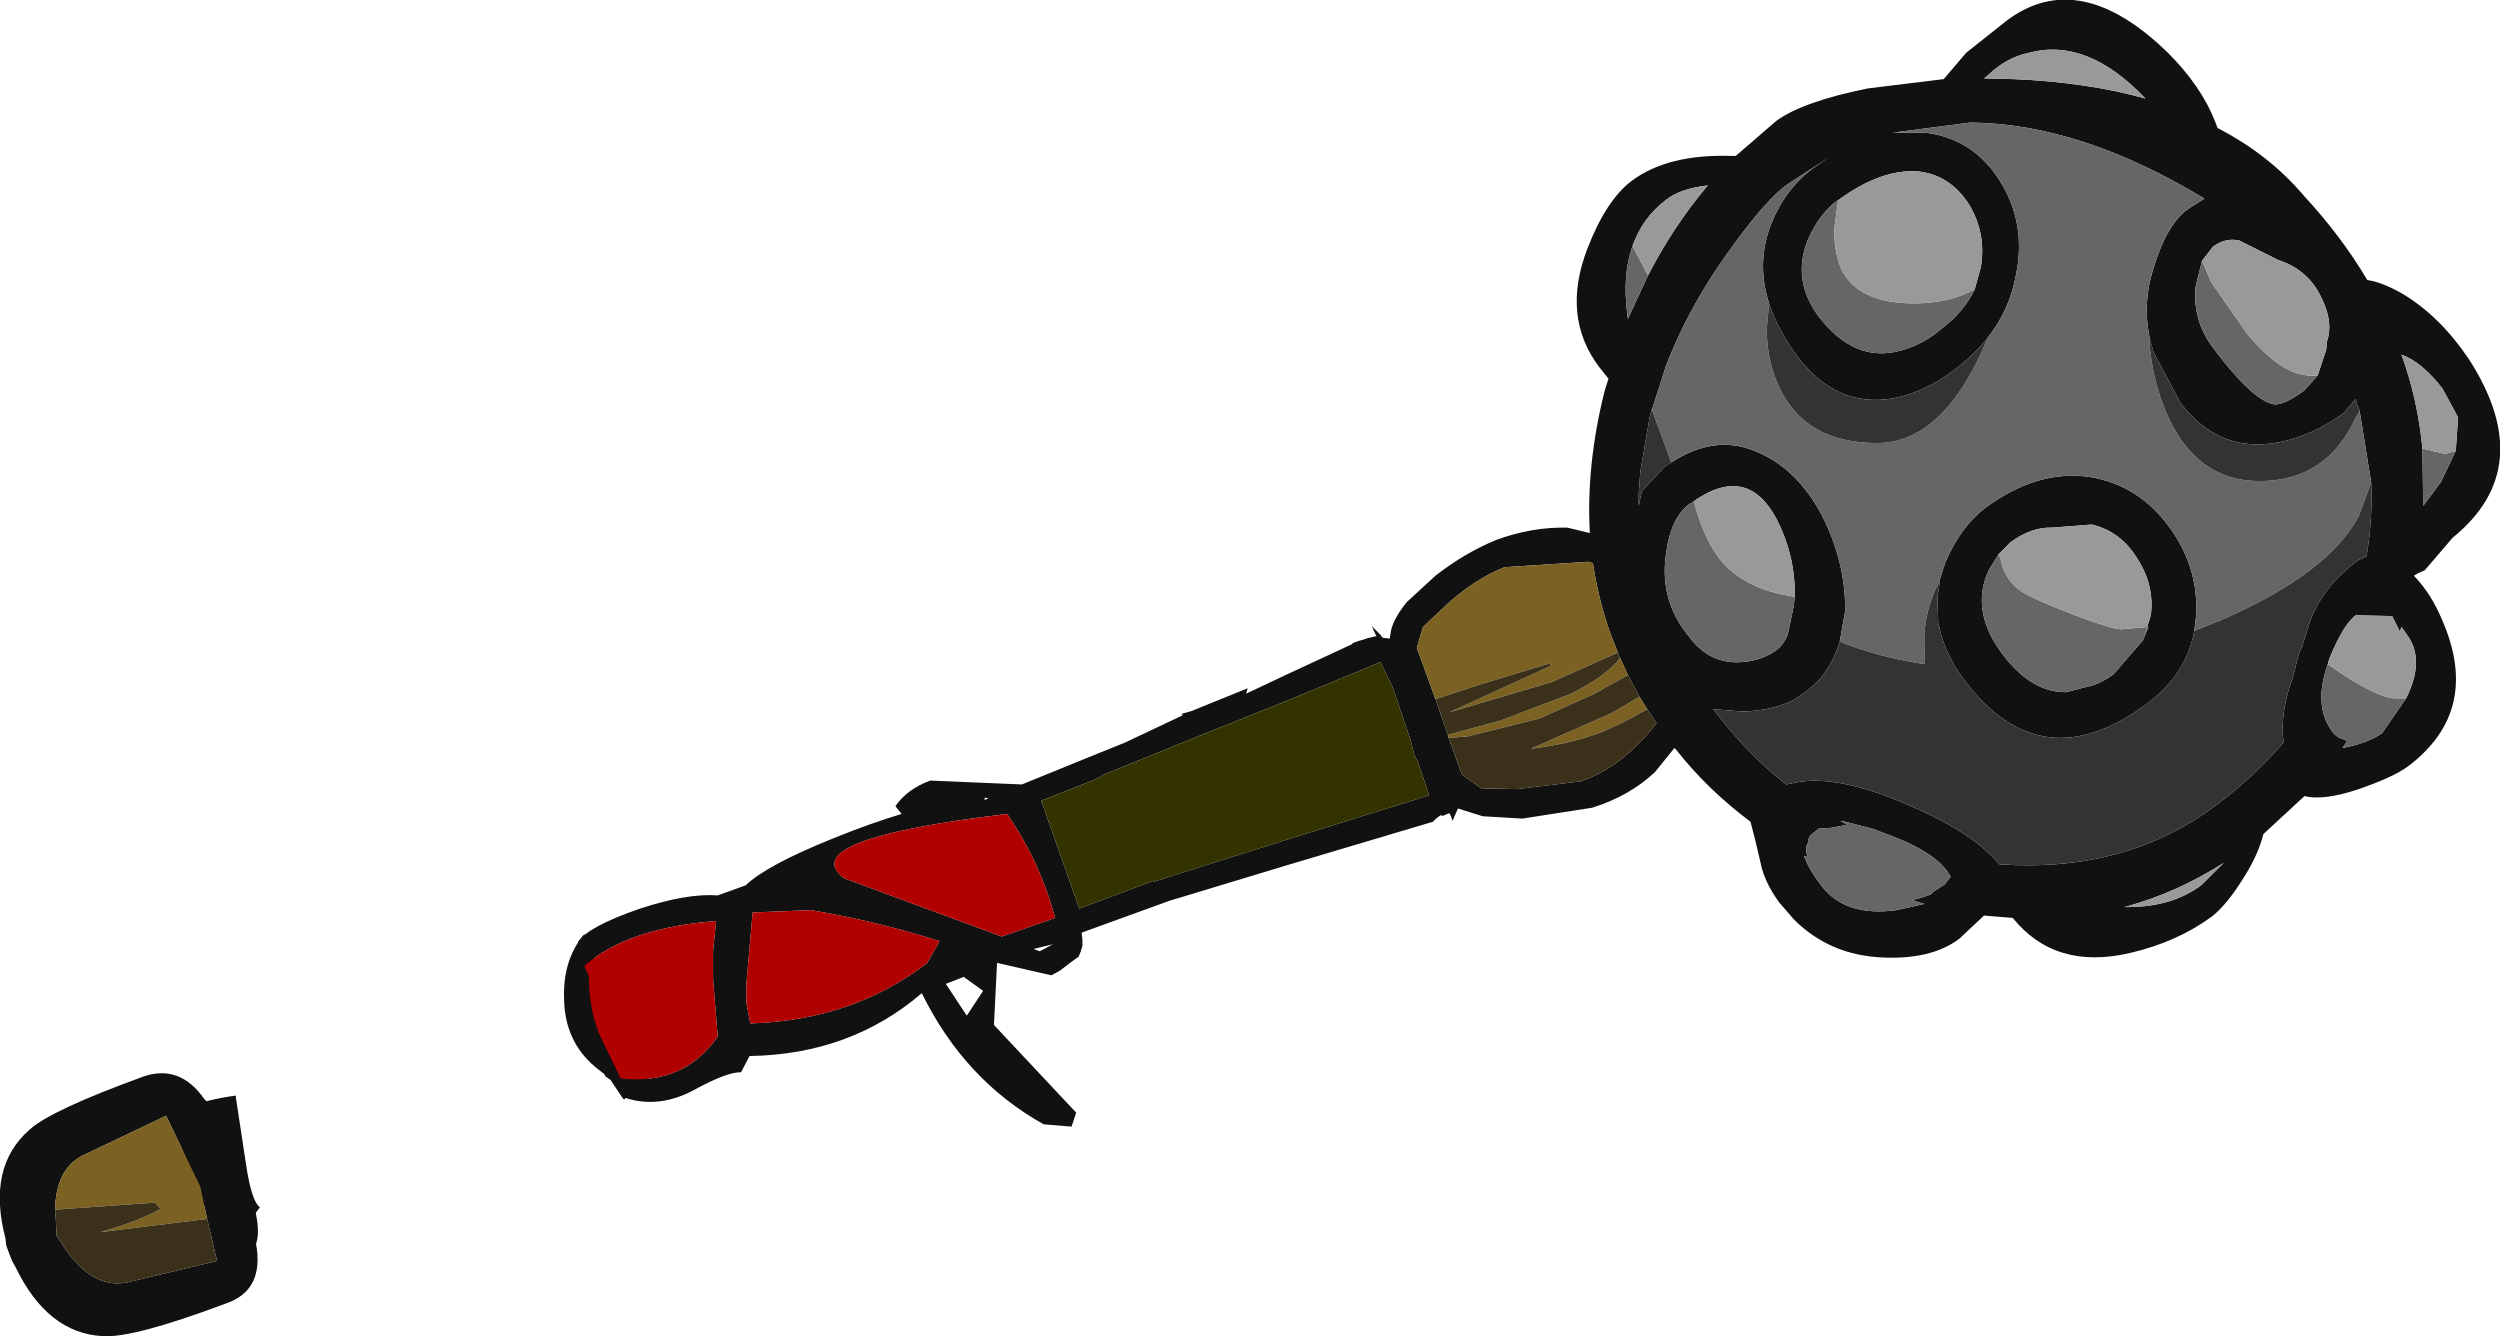 <?xml version="1.0" encoding="UTF-8" standalone="no"?>
<svg xmlns:ffdec="https://www.free-decompiler.com/flash" xmlns:xlink="http://www.w3.org/1999/xlink" ffdec:objectType="shape" height="86.1px" width="161.1px" xmlns="http://www.w3.org/2000/svg">
  <g transform="matrix(1.0, 0.0, 0.0, 1.0, 91.35, 49.55)">
    <path d="M-53.0 19.2 Q-54.95 17.55 -55.0 14.85 -55.1 12.3 -53.7 10.65 L-50.45 18.45 -48.85 21.1 Q-51.1 20.8 -53.0 19.2 M-76.1 21.5 L-75.5 25.45 Q-75.15 27.85 -74.6 28.25 L-76.45 30.65 Q-77.2 29.25 -76.95 28.7 L-77.15 28.75 -77.6 28.9 -78.3 28.0 -78.9 26.4 -79.65 24.35 -79.95 23.45 -80.1 22.85 Q-80.2 22.15 -79.3 21.85 -78.05 21.3 -76.15 21.05 L-76.15 21.2 -76.1 21.5" fill="#111111" fill-rule="evenodd" stroke="none"/>
    <path d="M47.45 -26.8 Q46.55 -29.45 47.4 -32.2 48.25 -35.05 49.6 -36.05 L50.7 -36.75 Q42.7 -41.6 35.6 -41.65 L30.6 -41.0 32.75 -41.0 Q35.85 -40.6 37.55 -37.85 39.25 -35.1 38.55 -31.8 38.15 -29.6 36.75 -27.8 35.85 -26.65 34.5 -25.65 32.7 -24.3 30.75 -23.9 27.05 -23.2 24.5 -26.55 23.2 -28.3 22.65 -30.0 21.8 -32.65 22.8 -35.15 23.65 -37.3 25.4 -38.65 L26.5 -39.4 23.8 -37.65 Q22.5 -36.7 20.45 -33.9 17.55 -30.0 16.0 -25.95 L15.1 -23.15 15.1 -23.2 14.95 -22.65 14.35 -19.15 14.25 -17.75 14.25 -17.35 14.25 -16.95 14.45 -17.9 15.95 -19.5 16.35 -19.75 Q19.1 -21.55 21.7 -20.5 24.4 -19.45 26.05 -16.35 27.6 -13.3 27.55 -10.15 L27.2 -8.2 Q26.75 -6.7 25.75 -5.6 L25.0 -4.95 24.25 -4.45 24.25 -8.65 23.85 -8.65 24.25 -8.65 24.25 -4.45 Q22.85 -3.75 20.95 -3.7 L19.05 -3.85 19.45 -3.35 Q21.4 -0.85 23.75 1.0 L24.25 0.9 Q27.35 0.2 33.1 3.0 36.05 4.45 37.4 6.05 L37.5 6.15 Q45.7 6.7 51.5 2.3 53.9 0.5 55.8 -1.7 55.55 -3.6 56.4 -5.9 L56.8 -7.45 57.0 -7.9 57.55 -9.65 Q58.45 -11.85 60.6 -13.45 L61.15 -13.7 Q61.55 -16.1 61.45 -18.45 L60.7 -23.1 60.55 -23.45 60.45 -23.85 59.7 -22.95 Q57.75 -21.5 55.5 -21.05 51.65 -20.3 49.15 -23.6 L47.45 -26.8 M24.25 9.7 L24.25 0.9 24.25 9.7 23.3 8.6 Q22.35 7.3 22.1 6.05 L21.75 4.55 21.45 3.4 Q18.7 1.35 16.65 -1.25 L16.55 -1.35 15.3 0.2 Q13.65 1.75 11.25 2.5 L6.75 3.2 4.2 3.05 2.6 2.55 2.25 3.35 2.15 3.05 2.05 2.85 1.55 3.05 1.55 2.95 Q1.2 3.15 1.0 3.4 L-8.4 6.2 -16.0 8.5 -21.65 10.55 -21.6 11.0 -21.6 11.4 -21.7 11.75 -21.85 12.1 -22.4 12.5 -23.05 13.0 -23.6 13.3 -27.1 12.5 -27.3 16.5 -22.0 22.15 -22.3 23.05 -24.1 22.9 Q-29.2 20.05 -31.95 14.45 -36.55 18.4 -43.05 18.5 L-43.6 19.55 Q-44.45 19.5 -46.65 20.7 -48.9 21.9 -51.05 21.2 L-51.1 21.3 -51.2 21.25 -52.0 20.05 -52.35 19.8 Q-53.3 17.1 -53.85 14.3 L-54.1 13.95 -54.1 11.15 Q-53.45 10.15 -50.1 9.0 -47.05 8.0 -45.1 8.15 L-43.3 7.5 Q-41.95 6.2 -37.6 4.45 -35.25 3.5 -33.25 2.9 L-33.65 2.4 Q-32.9 1.3 -31.4 0.75 L-25.5 1.0 -21.45 -0.65 -18.85 -1.7 -15.15 -3.45 -15.2 -3.55 -14.5 -3.75 -14.4 -3.8 -10.95 -5.2 -11.05 -4.85 -8.4 -6.1 -4.2 -8.05 -4.2 -8.1 -3.8 -8.25 -3.6 -8.3 -3.15 -8.45 -3.1 -8.45 -2.7 -8.55 -2.65 -8.55 -2.7 -8.65 -2.95 -9.2 -2.4 -8.65 -2.25 -8.45 -1.8 -8.4 -1.75 -8.65 Q-1.7 -9.5 -0.7 -10.75 L1.15 -12.45 Q3.0 -13.9 5.05 -14.75 7.35 -15.6 9.65 -15.55 L11.1 -15.2 Q10.85 -19.55 12.05 -24.35 L12.3 -25.15 11.7 -25.9 Q9.25 -29.15 10.95 -33.55 12.15 -36.65 13.8 -37.9 16.15 -39.65 20.3 -39.5 L20.5 -39.5 23.1 -41.75 Q24.8 -43.0 29.0 -43.85 L33.9 -44.45 35.35 -46.15 38.0 -48.25 Q42.65 -51.7 48.35 -46.15 50.5 -44.0 51.4 -41.7 L51.55 -41.3 Q54.85 -39.6 57.1 -36.95 59.55 -34.3 61.2 -31.5 62.1 -31.4 63.5 -30.6 65.9 -29.15 67.75 -26.4 72.25 -19.4 66.7 -14.9 L64.9 -12.8 64.45 -12.6 64.2 -12.45 64.25 -12.4 Q65.3 -11.3 66.0 -9.65 68.6 -3.75 63.8 -0.15 62.85 0.55 60.5 1.35 58.35 2.05 57.15 1.75 L54.5 4.2 Q54.2 5.45 53.3 6.9 52.2 8.7 51.2 9.5 48.95 11.15 45.95 11.85 41.1 13.0 38.35 9.6 L36.5 9.45 34.9 10.95 Q33.1 12.3 29.95 12.15 26.55 12.0 24.25 9.7 M0.2 -8.65 L-1.75 -8.65 0.2 -8.65 -0.05 -7.8 1.15 -4.5 1.95 -2.2 2.0 -2.0 2.85 0.35 4.1 1.25 6.4 1.3 10.5 0.8 Q12.9 0.0 14.95 -2.4 L15.4 -2.95 14.8 -3.85 14.3 -4.65 13.55 -6.05 13.05 -7.15 12.9 -7.5 12.45 -8.65 Q11.65 -10.9 11.3 -13.25 L11.0 -13.35 5.6 -13.0 Q3.75 -12.25 2.05 -10.75 L0.35 -9.15 0.2 -8.65 M17.4 -8.65 L12.45 -8.65 17.4 -8.65 Q18.8 -6.65 21.05 -6.9 22.15 -7.0 23.05 -7.6 23.55 -7.95 23.85 -8.65 L24.25 -10.55 24.25 -10.6 24.3 -11.1 Q24.35 -13.0 23.7 -14.8 21.8 -20.05 17.8 -17.25 L17.6 -17.1 17.55 -17.1 Q16.3 -16.2 16.0 -13.8 15.6 -10.95 17.35 -8.7 L17.4 -8.65 M38.45 -44.45 Q43.15 -44.25 46.9 -43.2 43.15 -47.15 39.4 -46.15 37.95 -45.85 36.75 -44.7 L36.5 -44.5 38.45 -44.45 M27.1 -36.65 L27.0 -36.6 Q25.85 -35.7 25.15 -34.1 24.1 -31.5 25.85 -29.15 28.15 -26.15 31.1 -26.95 32.6 -27.35 33.8 -28.4 35.2 -29.45 35.9 -30.9 L36.3 -32.35 Q36.65 -34.5 35.55 -36.35 34.35 -38.25 32.3 -38.5 29.9 -38.7 27.1 -36.65 M13.85 -33.7 Q13.2 -31.9 13.5 -29.4 L13.55 -29.0 14.85 -31.8 Q16.5 -35.0 18.7 -37.6 16.95 -37.4 16.05 -36.7 14.5 -35.55 13.85 -33.7 M33.6 -12.05 L34.0 -13.3 Q35.0 -15.6 36.55 -16.8 40.0 -19.35 43.4 -18.8 46.55 -18.25 48.5 -15.5 50.4 -12.85 50.15 -9.7 L50.05 -8.9 Q49.55 -6.1 47.0 -4.2 40.2 0.85 35.25 -5.7 L34.65 -6.55 34.6 -6.65 34.55 -6.75 34.5 -6.85 34.45 -6.95 34.4 -7.05 Q33.8 -8.15 33.6 -9.25 L33.55 -9.35 33.5 -11.05 33.65 -12.05 33.6 -12.05 M37.45 -13.85 L37.2 -13.45 36.8 -12.8 36.6 -12.3 Q35.8 -9.95 37.65 -7.45 39.55 -4.9 41.8 -4.95 L43.55 -5.4 Q44.15 -5.6 44.85 -6.1 L46.75 -8.3 47.25 -9.9 Q47.5 -11.85 46.35 -13.6 45.3 -15.3 43.45 -15.75 L40.9 -15.55 Q39.55 -15.6 38.2 -14.6 L37.45 -13.85 M50.55 -32.75 L50.15 -31.15 Q49.9 -28.95 51.25 -27.15 53.75 -23.8 55.15 -23.5 55.8 -23.4 57.15 -24.4 L58.0 -25.35 58.55 -27.0 58.6 -27.55 Q59.05 -28.85 58.15 -30.55 57.3 -32.2 55.45 -32.8 L52.95 -34.05 Q52.05 -34.25 51.25 -33.65 L50.55 -32.75 M63.7 -4.55 Q64.95 -7.05 63.75 -8.65 L63.4 -9.15 63.3 -8.85 62.8 -9.85 60.45 -9.9 Q59.65 -9.3 58.75 -7.1 L58.65 -6.75 Q57.7 -4.05 58.95 -2.4 59.25 -2.0 59.7 -1.9 L59.9 -1.8 59.6 -1.35 Q61.2 -1.65 62.15 -2.3 L63.7 -4.55 M66.9 -20.5 L67.05 -22.65 66.05 -24.5 Q64.75 -26.2 63.4 -26.7 64.45 -23.8 64.75 -20.65 L64.8 -16.95 65.95 -18.5 66.9 -20.5 M50.55 7.45 L51.95 6.05 Q48.9 8.0 45.55 8.9 48.6 8.95 50.55 7.45 M33.95 7.45 L34.35 6.95 Q33.55 5.45 30.5 4.3 L29.3 3.85 27.35 3.35 27.25 3.35 27.7 3.6 26.6 3.8 25.85 3.85 25.35 4.25 Q25.15 4.45 25.2 4.7 L25.1 4.85 Q24.95 5.2 25.15 5.7 L24.9 5.6 Q25.2 6.45 26.0 7.5 27.55 9.55 30.85 9.1 L32.65 8.7 31.85 8.45 32.45 8.3 33.05 8.1 33.25 7.9 33.95 7.45 M-8.4 4.55 L0.75 1.7 0.0 -0.5 -0.2 -0.85 -0.45 -1.85 -1.6 -5.25 -2.4 -6.9 -3.65 -6.35 -3.8 -6.3 -4.65 -5.95 -8.4 -4.4 -8.4 -6.1 -8.4 -4.4 -14.4 -2.0 -20.3 0.4 -20.7 0.65 -24.25 2.05 -21.8 9.0 -17.0 7.2 -17.0 7.25 -16.95 7.25 -8.4 4.55 -8.4 6.2 -8.4 4.55 M-2.7 -8.65 L-2.4 -8.65 -2.7 -8.65 M-27.65 1.9 L-27.9 1.85 -27.9 2.0 -27.65 1.9 M-23.35 9.6 L-23.75 8.3 Q-24.7 5.45 -26.45 2.9 -40.25 4.55 -36.95 7.05 L-26.8 10.8 -23.35 9.6 M-24.35 11.75 L-23.5 11.3 -24.75 11.6 -24.35 11.75 M-30.8 11.1 Q-34.9 9.8 -39.1 9.1 L-42.85 9.25 -43.25 13.8 -43.25 15.1 -43.0 16.4 Q-36.4 16.2 -31.6 12.5 L-30.8 11.1 M-28.0 14.3 L-29.25 13.4 -30.4 13.85 -29.05 15.9 -28.0 14.3 M-45.4 11.7 L-45.2 9.8 Q-50.95 10.25 -53.7 12.7 L-53.4 13.35 Q-53.4 15.4 -52.75 17.05 L-52.2 18.2 -51.35 19.95 Q-47.3 20.4 -45.1 17.25 L-45.4 13.55 -45.4 11.7 M-74.85 30.6 Q-74.3 33.6 -76.8 34.45 -82.8 36.7 -84.75 36.55 -88.3 36.35 -90.35 32.1 L-90.55 31.75 -90.75 31.25 -90.95 30.7 -91.0 30.25 Q-92.2 25.65 -89.45 23.25 -88.1 22.0 -82.05 19.8 -79.75 19.05 -78.2 21.25 -77.15 22.3 -75.9 25.6 -74.35 29.2 -74.85 30.6 M-78.0 29.0 L-78.45 26.9 -80.65 22.35 -86.1 24.95 Q-87.75 25.85 -87.8 28.4 L-87.75 29.1 -87.7 30.1 -87.65 30.15 -87.2 30.85 Q-85.4 33.5 -83.2 33.1 L-77.35 31.7 -77.45 31.35 -78.0 29.0" fill="#111111" fill-rule="evenodd" stroke="none"/>
    <path d="M-8.4 -4.4 L-4.65 -5.95 -3.8 -6.3 -3.65 -6.35 -2.4 -6.9 -1.6 -5.25 -0.45 -1.85 -0.2 -0.85 0.0 -0.5 0.75 1.7 -8.4 4.55 -8.4 -4.4 -8.4 4.55 -16.95 7.25 -17.0 7.25 -17.0 7.2 -21.8 9.0 -24.25 2.05 -20.7 0.65 -20.3 0.4 -14.4 -2.0 -8.4 -4.4" fill="#333300" fill-rule="evenodd" stroke="none"/>
    <path d="M0.2 -8.65 L0.35 -9.15 2.05 -10.75 Q3.75 -12.25 5.6 -13.0 L11.0 -13.35 11.3 -13.25 Q11.65 -10.9 12.45 -8.65 L12.9 -7.5 8.65 -5.6 2.05 -3.65 8.6 -6.65 8.5 -6.8 4.05 -5.45 1.15 -4.5 -0.05 -7.8 0.2 -8.65 12.45 -8.65 0.2 -8.65 M1.95 -2.2 L5.3 -3.1 9.9 -4.85 Q12.25 -6.05 13.05 -7.15 L13.55 -6.05 11.4 -4.85 7.85 -3.25 7.05 -3.05 3.25 -2.1 2.0 -2.0 1.95 -2.2 M14.8 -3.85 Q12.85 -2.75 11.65 -2.3 9.75 -1.6 7.3 -1.3 L12.5 -3.6 14.3 -4.65 14.8 -3.85 M-87.8 28.4 Q-87.75 25.85 -86.1 24.95 L-80.65 22.35 -78.45 26.9 -78.0 29.0 -84.9 29.85 Q-82.4 29.15 -81.0 28.35 L-81.4 27.9 -81.4 27.95 -87.8 28.4" fill="#7b6223" fill-rule="evenodd" stroke="none"/>
    <path d="M1.15 -4.5 L4.05 -5.45 8.5 -6.8 8.6 -6.65 2.05 -3.65 8.65 -5.6 12.9 -7.5 13.05 -7.15 Q12.25 -6.05 9.9 -4.85 L5.3 -3.1 1.95 -2.2 1.15 -4.5 M2.0 -2.0 L3.25 -2.1 7.05 -3.05 7.85 -3.25 11.4 -4.85 13.55 -6.05 14.3 -4.65 12.5 -3.6 7.3 -1.3 Q9.75 -1.6 11.65 -2.3 12.85 -2.75 14.8 -3.85 L15.4 -2.95 14.95 -2.4 Q12.9 0.0 10.5 0.8 L6.4 1.3 4.1 1.25 2.85 0.35 2.0 -2.0 M-78.0 29.0 L-77.45 31.35 -77.35 31.7 -83.2 33.1 Q-85.4 33.5 -87.2 30.85 L-87.65 30.15 -87.7 30.1 -87.75 29.1 -87.8 28.4 -81.4 27.95 -81.4 27.9 -81.0 28.35 Q-82.4 29.15 -84.9 29.85 L-78.0 29.0" fill="#3b311a" fill-rule="evenodd" stroke="none"/>
    <path d="M36.75 -27.8 Q38.15 -29.6 38.55 -31.8 39.25 -35.1 37.55 -37.85 35.85 -40.6 32.75 -41.0 L30.6 -41.0 35.6 -41.65 Q42.7 -41.6 50.7 -36.75 L49.6 -36.05 Q48.25 -35.05 47.4 -32.2 46.55 -29.45 47.45 -26.8 L47.15 -27.85 47.15 -27.65 Q47.3 -25.2 48.25 -22.95 50.15 -18.55 54.25 -18.55 58.2 -18.55 60.1 -21.95 L60.7 -23.1 61.45 -18.45 60.65 -16.3 Q58.7 -12.6 51.8 -9.6 L50.05 -8.9 50.15 -9.7 Q50.4 -12.85 48.5 -15.5 46.55 -18.25 43.4 -18.8 40.0 -19.35 36.55 -16.8 35.0 -15.6 34.0 -13.3 L33.6 -12.05 Q32.65 -10.15 32.65 -8.3 L32.7 -6.75 Q29.7 -7.2 27.2 -8.2 L27.55 -10.15 Q27.6 -13.3 26.05 -16.35 24.4 -19.45 21.7 -20.5 19.1 -21.55 16.35 -19.75 L15.1 -23.15 16.0 -25.95 Q17.55 -30.0 20.45 -33.9 22.5 -36.7 23.8 -37.65 L26.5 -39.4 25.4 -38.65 Q23.65 -37.3 22.8 -35.15 21.8 -32.65 22.65 -30.0 L22.5 -28.35 Q22.5 -26.25 23.35 -24.5 25.05 -21.0 29.6 -21.0 33.95 -21.0 36.75 -27.8 M17.4 -8.65 L17.35 -8.7 Q15.6 -10.95 16.0 -13.8 16.3 -16.2 17.55 -17.1 L17.6 -17.1 17.8 -17.25 Q18.4 -14.95 19.45 -13.55 21.05 -11.55 24.3 -11.1 L24.25 -10.6 24.25 -10.55 23.85 -8.65 Q23.55 -7.95 23.05 -7.6 22.15 -7.0 21.05 -6.9 18.8 -6.65 17.4 -8.65 L23.85 -8.65 17.4 -8.65 M27.1 -36.65 L26.85 -34.8 Q26.85 -32.9 27.5 -31.85 28.7 -30.0 32.0 -30.0 34.2 -30.0 35.9 -30.9 35.2 -29.45 33.8 -28.4 32.6 -27.35 31.1 -26.95 28.15 -26.15 25.85 -29.15 24.1 -31.5 25.15 -34.1 25.85 -35.7 27.0 -36.6 L27.1 -36.65 M14.85 -31.8 L13.55 -29.0 13.5 -29.4 Q13.2 -31.9 13.85 -33.7 L14.85 -31.8 M46.75 -8.3 L44.85 -6.1 Q44.15 -5.6 43.55 -5.4 L41.8 -4.95 Q39.55 -4.9 37.65 -7.45 35.8 -9.95 36.6 -12.3 L36.8 -12.8 37.2 -13.45 37.45 -13.85 37.6 -13.4 Q37.9 -12.05 39.05 -11.35 39.8 -10.9 42.25 -9.95 44.75 -9.0 45.35 -9.0 L47.1 -9.15 46.75 -8.3 M58.0 -25.35 L57.15 -24.4 Q55.8 -23.4 55.15 -23.5 53.75 -23.8 51.25 -27.15 49.9 -28.95 50.15 -31.15 L50.55 -32.75 51.15 -31.35 53.45 -28.05 Q55.7 -25.35 57.55 -25.35 L58.0 -25.35 M63.7 -4.55 L62.15 -2.3 Q61.2 -1.65 59.6 -1.35 L59.9 -1.8 59.7 -1.9 Q59.25 -2.0 58.95 -2.4 57.7 -4.05 58.65 -6.75 61.8 -4.55 63.0 -4.55 L63.7 -4.55 M64.75 -20.65 L66.2 -20.3 66.9 -20.5 65.95 -18.5 64.8 -16.95 64.75 -20.65 M33.95 7.45 L33.25 7.9 33.05 8.1 32.45 8.3 31.85 8.45 32.65 8.7 30.85 9.1 Q27.55 9.55 26.0 7.5 25.2 6.45 24.9 5.6 L25.15 5.7 Q24.95 5.2 25.1 4.85 L25.2 4.7 Q25.15 4.45 25.35 4.25 L25.85 3.85 26.6 3.8 27.7 3.6 27.25 3.35 27.35 3.35 29.3 3.85 30.5 4.3 Q33.55 5.45 34.35 6.95 L33.95 7.45" fill="#666666" fill-rule="evenodd" stroke="none"/>
    <path d="M17.8 -17.25 Q21.8 -20.05 23.7 -14.8 24.35 -13.0 24.3 -11.1 21.05 -11.55 19.45 -13.55 18.4 -14.95 17.8 -17.25 M38.45 -44.45 L36.5 -44.5 36.75 -44.7 Q37.95 -45.85 39.4 -46.15 43.15 -47.15 46.9 -43.2 43.15 -44.25 38.45 -44.45 M35.9 -30.9 Q34.2 -30.0 32.0 -30.0 28.7 -30.0 27.5 -31.85 26.85 -32.9 26.85 -34.8 L27.1 -36.65 Q29.9 -38.7 32.3 -38.5 34.35 -38.25 35.55 -36.35 36.65 -34.5 36.3 -32.35 L35.9 -30.9 M14.85 -31.8 L13.85 -33.7 Q14.5 -35.55 16.05 -36.7 16.95 -37.4 18.7 -37.6 16.5 -35.0 14.85 -31.8 M37.45 -13.85 L38.2 -14.6 Q39.55 -15.6 40.9 -15.55 L43.45 -15.75 Q45.3 -15.3 46.35 -13.6 47.5 -11.85 47.25 -9.9 L46.75 -8.3 47.1 -9.15 45.35 -9.0 Q44.75 -9.0 42.25 -9.95 39.8 -10.9 39.05 -11.35 37.9 -12.05 37.6 -13.4 L37.45 -13.85 M58.0 -25.35 L57.55 -25.35 Q55.7 -25.35 53.45 -28.05 L51.15 -31.35 50.55 -32.75 51.25 -33.65 Q52.05 -34.25 52.95 -34.05 L55.45 -32.8 Q57.3 -32.2 58.15 -30.55 59.05 -28.85 58.6 -27.55 L58.55 -27.0 58.0 -25.35 M58.65 -6.75 L58.75 -7.1 Q59.65 -9.3 60.45 -9.9 L62.8 -9.85 63.3 -8.85 63.4 -9.15 63.75 -8.65 Q64.95 -7.05 63.7 -4.55 L63.0 -4.55 Q61.8 -4.55 58.65 -6.75 M66.9 -20.5 L66.2 -20.3 64.75 -20.65 Q64.45 -23.8 63.4 -26.7 64.75 -26.2 66.05 -24.5 L67.05 -22.65 66.9 -20.5 M50.55 7.45 Q48.6 8.95 45.55 8.9 48.9 8.0 51.95 6.05 L50.55 7.45" fill="#999999" fill-rule="evenodd" stroke="none"/>
    <path d="M47.45 -26.8 L49.15 -23.6 Q51.65 -20.3 55.5 -21.05 57.75 -21.5 59.7 -22.95 L60.45 -23.85 60.55 -23.45 60.7 -23.1 60.1 -21.95 Q58.2 -18.55 54.25 -18.55 50.15 -18.55 48.25 -22.95 47.3 -25.2 47.15 -27.65 L47.15 -27.85 47.45 -26.8 M61.45 -18.45 Q61.55 -16.1 61.15 -13.7 L60.6 -13.45 Q58.45 -11.85 57.55 -9.65 L57.0 -7.9 56.8 -7.45 56.4 -5.9 Q55.55 -3.6 55.8 -1.7 53.9 0.5 51.5 2.3 45.7 6.7 37.5 6.15 L37.4 6.05 Q36.05 4.45 33.1 3.0 27.35 0.2 24.25 0.9 L23.75 1.0 Q21.4 -0.85 19.45 -3.35 L19.05 -3.85 20.95 -3.7 Q22.85 -3.75 24.25 -4.45 L24.25 0.9 24.25 -4.45 25.0 -4.95 25.75 -5.6 Q26.75 -6.7 27.2 -8.2 29.7 -7.2 32.7 -6.75 L32.65 -8.3 Q32.65 -10.15 33.6 -12.05 L33.65 -12.05 33.5 -11.05 33.55 -9.35 33.6 -9.25 Q33.8 -8.15 34.4 -7.05 L34.45 -6.95 34.5 -6.85 34.55 -6.75 34.6 -6.65 34.65 -6.55 35.25 -5.7 Q40.2 0.85 47.0 -4.2 49.55 -6.1 50.05 -8.9 L51.8 -9.6 Q58.7 -12.6 60.65 -16.3 L61.45 -18.45 M16.35 -19.75 L15.95 -19.5 14.45 -17.9 14.25 -16.95 14.25 -17.35 14.25 -17.75 14.35 -19.15 14.95 -22.65 15.1 -23.2 15.1 -23.15 16.35 -19.75 M22.65 -30.0 Q23.2 -28.3 24.5 -26.55 27.05 -23.2 30.75 -23.9 32.7 -24.3 34.5 -25.65 35.85 -26.65 36.75 -27.8 33.95 -21.0 29.6 -21.0 25.05 -21.0 23.35 -24.5 22.5 -26.25 22.5 -28.35 L22.65 -30.0" fill="#333333" fill-rule="evenodd" stroke="none"/>
    <path d="M-23.35 9.6 L-26.8 10.8 -36.95 7.05 Q-40.25 4.55 -26.45 2.9 -24.7 5.45 -23.75 8.3 L-23.35 9.6 M-30.8 11.1 L-31.6 12.5 Q-36.4 16.2 -43.0 16.4 L-43.25 15.1 -43.25 13.8 -42.85 9.25 -39.1 9.1 Q-34.9 9.8 -30.8 11.1 M-45.4 11.7 L-45.4 13.55 -45.1 17.25 Q-47.3 20.4 -51.35 19.95 L-52.2 18.2 -52.75 17.05 Q-53.4 15.4 -53.4 13.35 L-53.7 12.7 Q-50.95 10.25 -45.2 9.8 L-45.4 11.7" fill="#b00000" fill-rule="evenodd" stroke="none"/>
  </g>
</svg>
